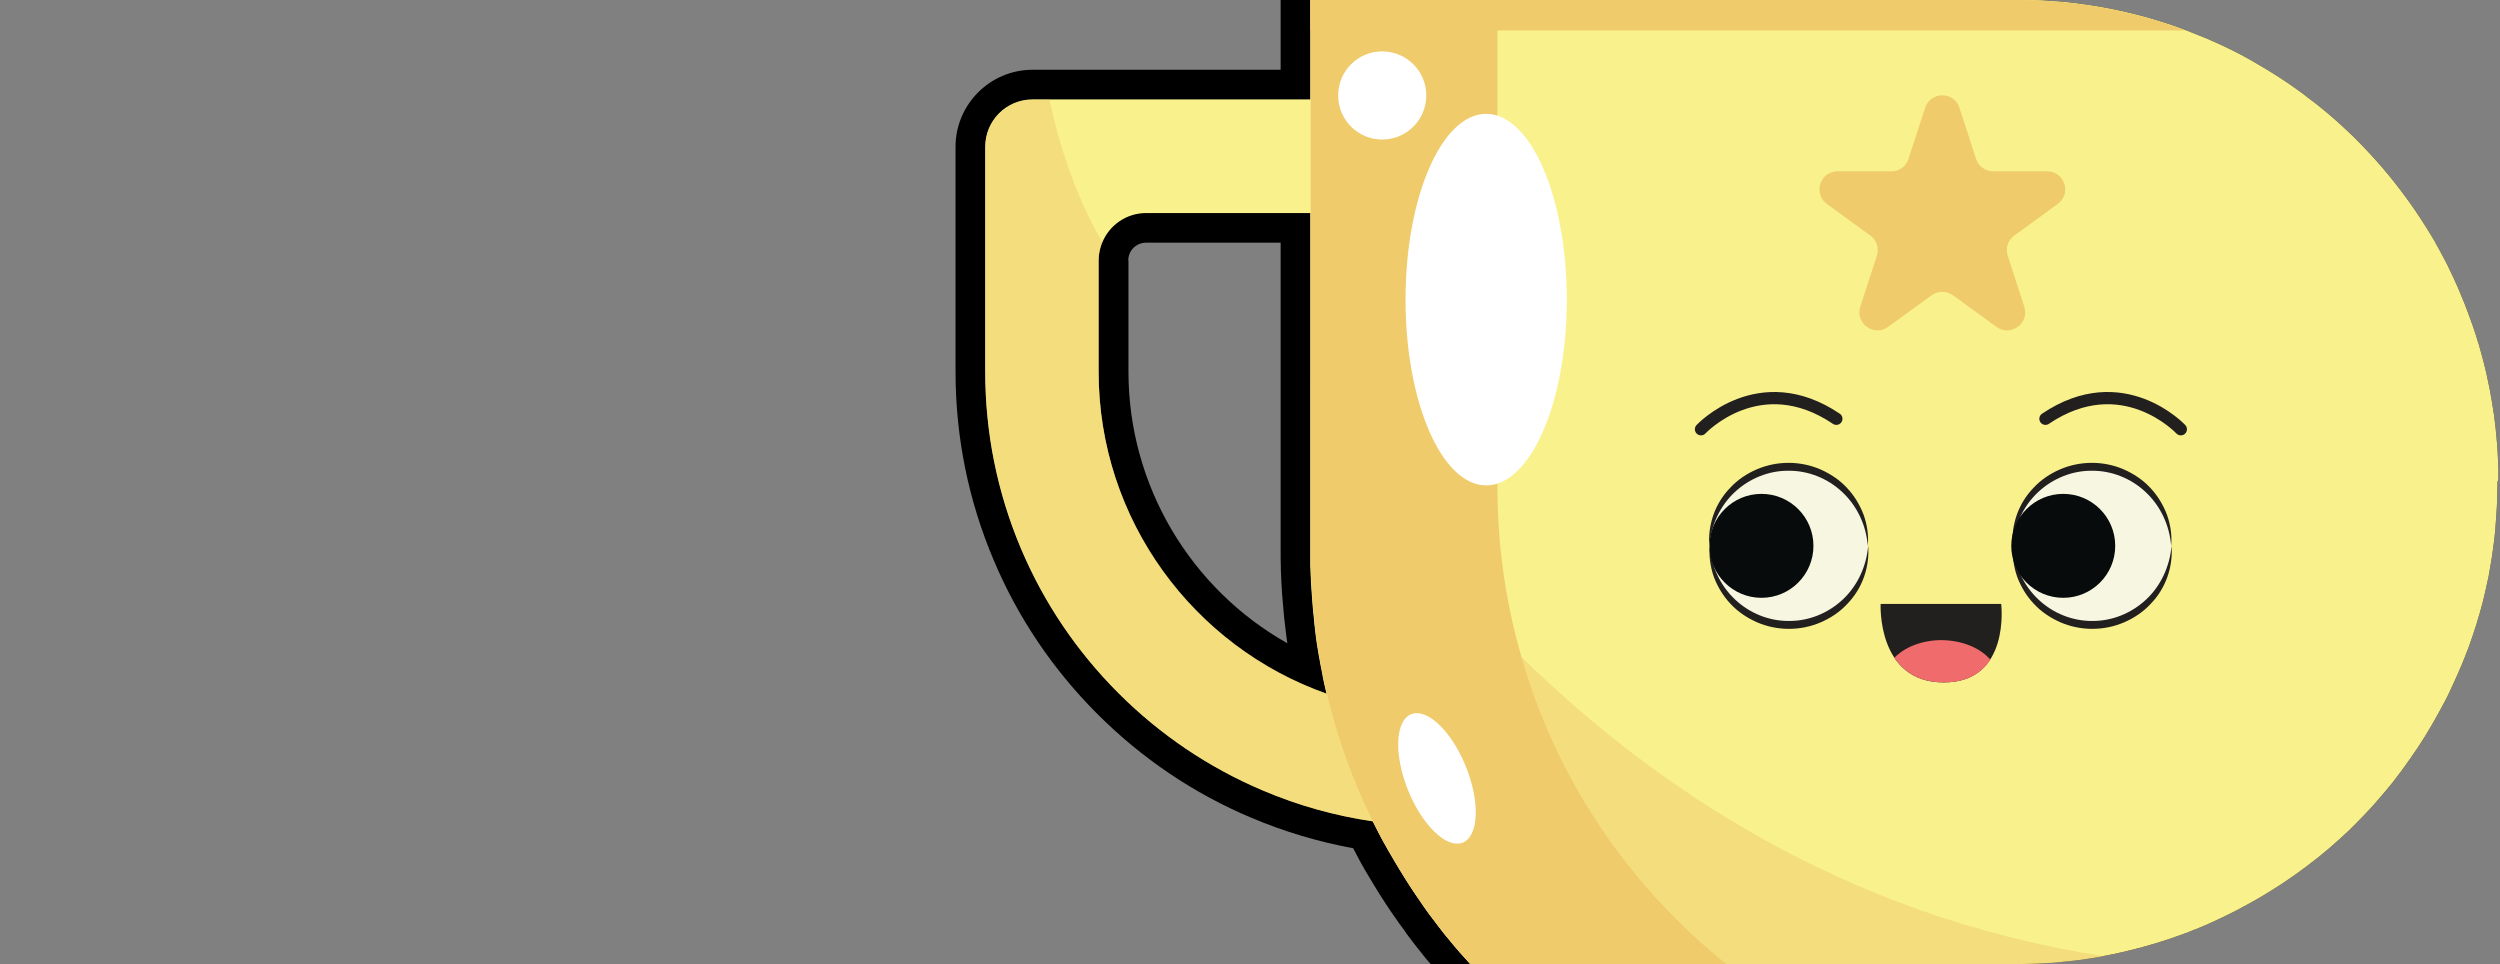 <svg width="1265" height="488" viewBox="0 0 1265 488" fill="none" xmlns="http://www.w3.org/2000/svg">
<rect x="0" y="0" width="1265" height="488" fill="#808080" stroke="none"/>
<g clip-path="url(#clip0_5470_18510)">
<path d="M1264.2 241.5C1264.2 240.4 1264.2 239.4 1264.2 238.3C1264.1 235.1 1264 231.9 1263.8 228.7C1263.7 226.5 1263.5 224.3 1263.3 222.2C1263.2 221.5 1263.2 220.7 1263.1 220C1263 218.9 1262.9 217.8 1262.8 216.8C1262.3 212.2 1261.7 207.7 1260.9 203.2C1260.2 198.9 1259.4 194.6 1258.4 190.4V190.3C1257.9 187.9 1257.3 185.5 1256.7 183.2C1255.9 180 1255 176.9 1254.1 173.7C1254.1 173.6 1254.1 173.6 1254 173.5C1253.6 172.2 1253.2 171 1252.9 169.8C1252.9 169.7 1252.9 169.7 1252.8 169.6C1252.2 167.8 1251.6 166 1251 164.2C1251 164.1 1250.9 164.1 1250.9 164C1249.7 160.6 1248.5 157.3 1247.2 154C1246.1 151.2 1244.9 148.3 1243.7 145.5C1242.3 142.2 1240.7 139 1239.2 135.8C1238.3 133.9 1237.4 132.1 1236.4 130.3C1235.1 127.8 1233.7 125.3 1232.3 122.8C1232.3 122.7 1232.2 122.6 1232.2 122.5C1231.5 121.3 1230.8 120.1 1230.1 119C1230.1 118.9 1230 118.8 1229.9 118.7C1223.6 108.2 1216.5 98.2 1208.8 88.8C1204.7 83.8 1200.4 79 1195.9 74.3C1194.3 72.6 1192.6 71 1191 69.3C1189.8 68.2 1188.6 67 1187.4 65.9C1184.8 63.4 1182.1 61 1179.3 58.6C1178.1 57.5 1176.8 56.5 1175.6 55.5C1172.9 53.3 1170.2 51.1 1167.4 49.1C1166.6 48.5 1165.8 47.9 1165.1 47.3C1157.4 41.6 1149.3 36.4 1140.9 31.6C1140.8 31.5 1140.7 31.5 1140.6 31.4C1133.7 27.4 1126.5 23.8 1119.1 20.6C1117.6 19.9 1116 19.2 1114.4 18.6C1111.7 17.5 1108.9 16.4 1106.1 15.3C1104 14.5 1101.9 13.8 1099.8 13C1084.4 7.7 1068.2 3.9 1051.6 1.8C1051.4 1.8 1051.3 1.8 1051.1 1.7C1047.4 1.2 1043.6 0.8 1039.8 0.6C1039.6 0.6 1039.4 0.6 1039.3 0.6C1036.8 0.4 1034.4 0.3 1031.9 0.1C1031.8 0.1 1031.7 0.1 1031.6 0.1C1029.2 0 1026.8 -0.1 1024.3 -0.1C1023.1 -0.1 1021.8 -0.1 1020.6 -0.1H648V35.3H522.5C501 35.3 483.5 52.8 483.5 74.3V188C483.5 221.1 490 253.2 502.8 283.4C515.1 312.6 532.8 338.8 555.3 361.3C577.8 383.8 604 401.5 633.2 413.8C649.8 420.8 667.1 426 684.7 429.2C685.3 430.4 686 431.6 686.6 432.8C686.9 433.4 687.3 434.1 687.6 434.7L687.8 435.1C688.5 436.4 689.2 437.7 690 439L690.2 439.4C690.6 440 690.9 440.7 691.3 441.3C692.4 443.2 693.5 445 694.6 446.8C694.8 447.2 695.1 447.6 695.3 448L695.7 448.6C696.5 450 697.4 451.3 698.2 452.7C698.7 453.5 699.2 454.2 699.7 455C700.6 456.3 701.4 457.6 702.3 459L702.7 459.6C703 460 703.2 460.4 703.5 460.8C704.7 462.6 705.9 464.3 707.2 466.1C707.6 466.6 708 467.2 708.3 467.7L708.7 468.2C709.6 469.4 710.5 470.6 711.3 471.8L711.6 472.3C712 472.8 712.4 473.4 712.8 473.9C714.1 475.6 715.4 477.3 716.7 479C717 479.4 718 480.6 718 480.6C719 481.9 720 483.1 721 484.4C721.6 485.1 722.1 485.8 722.7 486.4C723.1 486.9 723.5 487.4 723.9 487.8H1020.2C1026 487.8 1031.8 487.6 1037.5 487.2C1037.7 487.2 1037.8 487.2 1038 487.2C1038.4 487.2 1038.8 487.1 1039.3 487.1C1040.3 487 1041.4 486.9 1042.4 486.8C1043.3 486.7 1044.1 486.6 1045 486.5C1045.4 486.5 1045.9 486.4 1046.3 486.4C1048.4 486.2 1050.4 485.9 1052.5 485.7C1054.5 485.4 1056.5 485.1 1058.5 484.8C1060.4 484.5 1062.3 484.2 1064.2 483.8C1064.5 483.7 1064.9 483.7 1065.2 483.6C1067.9 483.1 1070.7 482.5 1073.4 481.9C1073.5 481.9 1073.7 481.8 1073.8 481.8C1074.1 481.7 1074.4 481.7 1074.7 481.6C1074.8 481.6 1075 481.5 1075.1 481.5C1085.5 479.1 1095.7 476 1105.6 472.3C1110.3 470.5 1114.9 468.7 1119.4 466.6C1123.2 464.9 1126.9 463.1 1130.6 461.2C1131.7 460.6 1132.9 460 1134 459.4C1139.5 456.5 1144.9 453.4 1150.1 450.1C1151.3 449.3 1152.5 448.6 1153.7 447.8C1154.2 447.5 1154.6 447.2 1155.1 446.9C1159.2 444.2 1163.2 441.3 1167.1 438.4C1169.2 436.8 1171.3 435.2 1173.3 433.6C1177.2 430.5 1181 427.2 1184.7 423.8C1187.4 421.4 1190 418.9 1192.5 416.3C1194.8 414 1197.1 411.6 1199.3 409.2C1200.5 407.9 1201.7 406.6 1202.8 405.3C1202.9 405.2 1203 405 1203.1 404.9C1205.7 402 1208.2 399 1210.7 395.9C1210.8 395.8 1210.9 395.7 1211 395.5C1211.5 394.8 1212.1 394.1 1212.6 393.4C1214.2 391.4 1215.7 389.3 1217.2 387.2C1218 386 1218.9 384.9 1219.7 383.7C1222.2 380.2 1224.5 376.6 1226.8 373C1230.3 367.3 1233.6 361.5 1236.7 355.6C1236.8 355.4 1236.9 355.2 1237 355.1C1238.4 352.4 1239.7 349.8 1240.9 347C1241.2 346.4 1241.4 345.9 1241.7 345.3C1243 342.5 1244.2 339.7 1245.4 336.9C1245.4 336.8 1245.5 336.7 1245.5 336.7C1246.6 334.1 1247.6 331.5 1248.6 328.9C1248.6 328.8 1248.7 328.7 1248.7 328.7C1248.9 328.1 1249.2 327.4 1249.4 326.8C1252.1 319.3 1254.5 311.6 1256.5 303.8C1257.3 300.4 1258.1 297 1258.8 293.6C1259.1 292.5 1259.3 291.3 1259.5 290.2V290.1C1259.7 289 1259.9 287.8 1260.1 286.6C1260.7 283.1 1261.3 279.7 1261.7 276.1C1261.8 275.3 1261.9 274.5 1262 273.7C1262.2 272.1 1262.4 270.6 1262.5 269C1262.6 268.2 1262.7 267.4 1262.7 266.6C1263.3 259.6 1263.7 252.6 1263.7 245.5C1263.7 244.9 1263.7 244.3 1263.7 243.8C1264.2 243.1 1264.2 242.3 1264.2 241.5ZM570.9 131.8C570.9 126.8 574.9 122.8 579.9 122.8H648V279.2C648 281.5 648 284 648.1 286.8V288C648.2 290.3 648.3 292.7 648.4 295.1L648.5 296.6C648.6 299.1 648.8 301.5 649 303.7L649.1 304.9C649.3 307.1 649.5 309.4 649.7 311.5L649.8 312.6C650 314.7 650.3 316.9 650.6 319.4L650.8 321.2C651 322.6 651.2 324 651.4 325.5C602.4 297.9 571 245.6 571 188.1V131.8H570.9Z" fill="black"/>
<path d="M1264.2 241.5C1264.2 240.4 1264.2 239.4 1264.2 238.3C1264.1 235.1 1264 231.9 1263.8 228.7C1263.7 226.5 1263.5 224.3 1263.3 222.2C1263.2 221.5 1263.2 220.7 1263.1 220C1263 218.9 1262.9 217.8 1262.8 216.8C1262.3 212.2 1261.7 207.7 1260.9 203.2C1260.2 198.9 1259.4 194.6 1258.4 190.4V190.3C1257.9 187.9 1257.3 185.5 1256.7 183.2C1255.9 180 1255 176.9 1254.1 173.7C1254.1 173.6 1254.1 173.6 1254 173.5C1253.6 172.2 1253.2 171 1252.9 169.8C1252.9 169.7 1252.9 169.7 1252.8 169.6C1252.2 167.8 1251.6 166 1251 164.2C1251 164.1 1250.9 164.1 1250.9 164C1249.7 160.6 1248.5 157.3 1247.2 154C1246.1 151.2 1244.9 148.3 1243.7 145.5C1242.3 142.2 1240.7 139 1239.2 135.8C1238.3 133.9 1237.4 132.1 1236.4 130.3C1235.1 127.8 1233.7 125.3 1232.3 122.8C1232.3 122.7 1232.2 122.6 1232.2 122.5C1231.5 121.3 1230.8 120.1 1230.1 119C1230.1 118.9 1230 118.8 1229.9 118.7C1223.6 108.2 1216.5 98.2 1208.8 88.8C1204.7 83.8 1200.4 79 1195.9 74.3C1194.3 72.6 1192.6 71 1191 69.3C1189.8 68.2 1188.6 67 1187.4 65.9C1184.8 63.4 1182.1 61 1179.3 58.6C1178.1 57.5 1176.8 56.5 1175.6 55.5C1172.9 53.3 1170.2 51.1 1167.4 49.1C1166.6 48.5 1165.8 47.9 1165.1 47.3C1157.4 41.6 1149.3 36.4 1140.9 31.6C1140.8 31.5 1140.7 31.5 1140.6 31.4C1133.7 27.4 1126.5 23.8 1119.1 20.6C1117.6 19.9 1116 19.2 1114.4 18.6C1111.7 17.5 1108.9 16.4 1106.1 15.3C1104 14.5 1101.9 13.8 1099.8 13C1084.4 7.7 1068.2 3.9 1051.6 1.8C1051.4 1.8 1051.3 1.8 1051.1 1.7C1047.4 1.2 1043.6 0.8 1039.8 0.6C1039.6 0.6 1039.4 0.6 1039.3 0.6C1036.8 0.4 1034.4 0.3 1031.9 0.1C1031.8 0.1 1031.7 0.1 1031.6 0.1C1029.2 0 1026.8 -0.1 1024.3 -0.1C1023.1 -0.1 1021.8 -0.1 1020.6 -0.1H663V50.3H522.5C509.2 50.3 498.5 61 498.5 74.3V188C498.5 219 504.6 249.2 516.6 277.6C528.2 305 544.8 329.6 565.9 350.7C587 371.8 611.6 388.4 639 400C656.9 407.6 675.5 412.8 694.6 415.6C695 416.4 695.4 417.2 695.8 418C697 420.4 698.2 422.8 699.5 425.1C699.9 425.9 700.3 426.7 700.8 427.4C701.6 429 702.5 430.5 703.4 432C703.8 432.7 704.3 433.5 704.7 434.2C704.7 434.3 704.8 434.3 704.8 434.4C705.2 435.1 705.6 435.8 706.1 436.6C707.6 439.1 709.1 441.6 710.6 444C711.4 445.3 712.2 446.5 713 447.8C715 450.8 717 453.8 719 456.7C719.5 457.4 720 458.1 720.5 458.9C721.5 460.3 722.6 461.8 723.6 463.2C724.1 463.9 724.7 464.6 725.2 465.3C726.3 466.7 727.3 468.1 728.4 469.5C729 470.2 729.5 470.9 730 471.6C730.6 472.3 731.1 473 731.7 473.7C732.8 475.1 733.9 476.4 735.1 477.8C735.7 478.5 736.2 479.2 736.8 479.8C737.4 480.5 738 481.1 738.5 481.8C739.1 482.5 739.7 483.1 740.3 483.8C740.9 484.5 741.5 485.1 742.1 485.8C742.7 486.5 743.3 487.1 743.9 487.8H1020.2C1026 487.8 1031.8 487.6 1037.5 487.2C1037.7 487.2 1037.8 487.2 1038 487.2C1038.4 487.2 1038.8 487.1 1039.3 487.1C1040.3 487 1041.4 486.9 1042.4 486.8C1043.3 486.7 1044.1 486.6 1045 486.5C1045.4 486.5 1045.9 486.4 1046.3 486.4C1048.4 486.2 1050.4 485.9 1052.5 485.7C1054.5 485.4 1056.5 485.1 1058.5 484.8C1060.4 484.5 1062.3 484.2 1064.2 483.8C1064.5 483.7 1064.9 483.7 1065.2 483.6C1067.9 483.1 1070.7 482.5 1073.4 481.9C1073.5 481.9 1073.7 481.8 1073.8 481.8C1074.1 481.7 1074.4 481.7 1074.7 481.6C1074.8 481.6 1075 481.5 1075.1 481.5C1085.5 479.1 1095.7 476 1105.6 472.3C1110.3 470.5 1114.9 468.7 1119.4 466.6C1123.2 464.9 1126.9 463.1 1130.6 461.2C1131.7 460.6 1132.9 460 1134 459.4C1139.5 456.5 1144.9 453.4 1150.1 450.1C1151.3 449.3 1152.5 448.6 1153.7 447.8C1154.2 447.5 1154.6 447.2 1155.1 446.9C1159.2 444.2 1163.2 441.3 1167.1 438.4C1169.2 436.8 1171.3 435.2 1173.3 433.6C1177.2 430.5 1181 427.2 1184.7 423.8C1187.4 421.4 1190 418.9 1192.5 416.3C1194.8 414 1197.1 411.6 1199.3 409.2C1200.5 407.9 1201.7 406.6 1202.8 405.3C1202.9 405.2 1203 405 1203.1 404.9C1205.7 402 1208.2 399 1210.7 395.9C1210.8 395.8 1210.9 395.7 1211 395.5C1211.5 394.8 1212.1 394.1 1212.6 393.4C1214.2 391.4 1215.7 389.3 1217.2 387.2C1218 386 1218.9 384.9 1219.7 383.7C1222.2 380.2 1224.5 376.6 1226.8 373C1230.3 367.3 1233.6 361.5 1236.7 355.6C1236.8 355.4 1236.9 355.2 1237 355.1C1238.4 352.4 1239.7 349.8 1240.9 347C1241.2 346.4 1241.4 345.9 1241.7 345.3C1243 342.5 1244.2 339.7 1245.4 336.9C1245.4 336.8 1245.5 336.7 1245.5 336.7C1246.6 334.1 1247.6 331.5 1248.6 328.9C1248.6 328.8 1248.7 328.7 1248.7 328.7C1248.9 328.1 1249.2 327.4 1249.4 326.8C1252.1 319.3 1254.5 311.6 1256.5 303.8C1257.3 300.4 1258.1 297 1258.8 293.6C1259.1 292.5 1259.3 291.3 1259.5 290.2V290.1C1259.7 289 1259.9 287.8 1260.1 286.6C1260.7 283.1 1261.3 279.7 1261.7 276.1C1261.8 275.3 1261.9 274.5 1262 273.7C1262.2 272.1 1262.4 270.6 1262.5 269C1262.6 268.2 1262.7 267.4 1262.7 266.6C1263.3 259.6 1263.7 252.6 1263.7 245.5C1263.7 244.9 1263.7 244.3 1263.7 243.8C1264.2 243.1 1264.2 242.3 1264.2 241.5ZM555.9 188.1V131.8C555.9 130.6 556 129.3 556.2 128.2C556.3 127.8 556.3 127.4 556.4 127C556.5 126.6 556.6 126.2 556.7 125.8C556.8 125.3 557 124.9 557.1 124.4C557.2 124.1 557.3 123.8 557.4 123.5C557.5 123.2 557.6 122.9 557.8 122.6C561.4 113.9 570 107.8 580 107.8H663V279.2C663 280.5 663 281.9 663 283.2C663 284 663 284.8 663 285.6C663 286.5 663 287.4 663.1 288.3C663.1 288.4 663.1 288.6 663.1 288.7C663.1 290.1 663.2 291.4 663.3 292.8C663.3 292.9 663.3 293 663.3 293.2C663.3 294.4 663.4 295.6 663.5 296.8C663.5 297.4 663.6 297.9 663.6 298.5C663.8 301.3 664 304 664.2 306.7C664.3 307.8 664.4 308.9 664.5 310C664.5 310.3 664.6 310.5 664.6 310.8C664.7 311.8 664.8 312.8 664.9 313.8C664.9 314.2 665 314.6 665 315C665.1 315.6 665.1 316.2 665.2 316.8C665.3 317.8 665.4 318.7 665.5 319.6C665.6 320.1 665.6 320.7 665.7 321.2C665.8 322.2 666 323.3 666.1 324.3C666.1 324.5 666.2 324.7 666.2 324.9C666.4 326.3 666.6 327.8 666.9 329.2C667.1 330.6 667.3 332 667.6 333.3C667.9 335.1 668.2 336.9 668.6 338.6C668.8 339.8 669.1 341.1 669.3 342.3C669.3 342.4 669.3 342.4 669.3 342.5C669.6 343.9 669.9 345.3 670.2 346.7C670.5 348.1 670.9 349.6 671.2 351C604.2 327.4 555.9 263.3 555.9 188.1Z" fill="#F9F18C"/>
<path d="M873.5 487.8H744C743.4 487.2 742.8 486.5 742.2 485.8C741.6 485.1 741 484.5 740.4 483.8C739.8 483.1 739.2 482.5 738.6 481.8C738 481.1 737.4 480.5 736.9 479.8C736.3 479.1 735.8 478.5 735.2 477.8C734.1 476.4 732.9 475.1 731.8 473.7C731.2 473 730.7 472.3 730.1 471.6C729.6 470.9 729 470.2 728.5 469.5C727.4 468.1 726.3 466.7 725.3 465.3C724.8 464.6 724.2 463.9 723.7 463.2C722.6 461.8 721.6 460.4 720.6 458.9C720.1 458.2 719.6 457.5 719.1 456.7C717 453.8 715 450.8 713.1 447.8C712.3 446.5 711.5 445.3 710.7 444C709.2 441.6 707.6 439.1 706.2 436.6C705.8 435.9 705.3 435.2 704.9 434.4C704.9 434.3 704.8 434.2 704.8 434.2C704.4 433.5 703.9 432.7 703.5 432C702.6 430.5 701.7 428.9 700.9 427.4C700.5 426.6 700.1 425.8 699.6 425.1C698.3 422.7 697.1 420.4 695.9 418C695.5 417.2 695.1 416.4 694.7 415.6C684.6 395.2 676.8 373.6 671.4 350.9C671.1 349.5 670.7 348 670.4 346.6C670.1 345.2 669.8 343.8 669.5 342.4C669.5 342.3 669.5 342.3 669.5 342.2C669.2 341 669 339.8 668.8 338.5C668.5 336.7 668.1 335 667.8 333.2C667.5 331.8 667.3 330.4 667.1 329.1C666.9 327.7 666.6 326.2 666.4 324.8C666.4 324.6 666.3 324.4 666.3 324.2C666.1 323.2 666 322.1 665.9 321.1C665.8 320.6 665.8 320 665.7 319.5C665.6 318.5 665.5 317.6 665.4 316.7C665.3 316.1 665.2 315.5 665.2 314.9C665.1 314.5 665.1 314.1 665.1 313.7C665 312.7 664.9 311.7 664.8 310.7C664.8 310.4 664.7 310.2 664.7 309.9C664.6 308.8 664.5 307.7 664.4 306.6C664.2 303.9 664 301.1 663.8 298.4C663.8 297.8 663.7 297.3 663.7 296.7C663.6 295.5 663.6 294.3 663.5 293.1C663.5 293 663.5 292.9 663.5 292.7C663.4 291.3 663.4 290 663.3 288.6C663.3 288.5 663.3 288.3 663.3 288.2C663.3 287.3 663.2 286.4 663.2 285.5C663.2 284.7 663.2 283.9 663.2 283.1C663.2 281.8 663.2 280.4 663.2 279.1V0H757.7V246.4C757.7 276.2 761.9 304.9 769.8 332.2C787.4 394.3 824.3 448.4 873.5 487.8Z" fill="#EFCB6C"/>
<path d="M1105.8 15.4H663V0H1020.3C1021.5 0 1022.8 0 1024 0C1026.4 0 1028.8 0.1 1031.3 0.2C1031.4 0.2 1031.5 0.2 1031.6 0.2C1034.1 0.3 1036.5 0.5 1039 0.7C1039.2 0.7 1039.3 0.7 1039.5 0.7C1043.3 1 1047 1.4 1050.8 1.8C1051 1.8 1051.1 1.8 1051.3 1.9C1068 4 1084.1 7.8 1099.5 13.1C1101.6 13.9 1103.7 14.6 1105.8 15.4Z" fill="#EFCB6C"/>
<path opacity="0.51" d="M769.5 332.1C835.1 396.6 932.2 463.4 1064.3 483.8C1062.4 484.2 1060.5 484.5 1058.6 484.8C1056.6 485.1 1054.6 485.4 1052.6 485.7C1050.5 486 1048.5 486.2 1046.4 486.4C1046 486.5 1045.5 486.5 1045.1 486.5C1044.2 486.6 1043.4 486.7 1042.5 486.8C1041.5 486.9 1040.4 487 1039.4 487.1C1039 487.1 1038.6 487.2 1038.1 487.2C1037.9 487.2 1037.7 487.2 1037.6 487.2C1031.9 487.6 1026.1 487.8 1020.3 487.8H744C743.4 487.2 742.8 486.5 742.2 485.8C741.6 485.1 741 484.5 740.4 483.8C739.8 483.1 739.2 482.5 738.6 481.8C738 481.1 737.4 480.5 736.9 479.8C736.3 479.1 735.8 478.5 735.2 477.8C734.1 476.4 732.9 475.1 731.8 473.7C731.2 473 730.7 472.3 730.1 471.6C729.6 470.9 729 470.2 728.5 469.5C727.4 468.1 726.3 466.7 725.3 465.3C724.8 464.6 724.2 463.9 723.7 463.2C722.6 461.8 721.6 460.4 720.6 458.9C720.1 458.2 719.6 457.5 719.1 456.7C717 453.8 715 450.8 713.1 447.8C712.3 446.5 711.5 445.3 710.7 444C709.2 441.6 707.6 439.1 706.2 436.6C705.8 435.9 705.3 435.2 704.9 434.4C704.9 434.3 704.8 434.2 704.8 434.2C704.4 433.5 703.9 432.7 703.5 432C702.6 430.5 701.7 428.9 700.9 427.4C700.5 426.6 700.1 425.8 699.6 425.1C698.3 422.7 697.1 420.4 695.9 418C695.5 417.2 695.1 416.4 694.7 415.6C675.6 412.8 657 407.6 639.1 400C611.7 388.4 587.1 371.8 566 350.7C544.9 329.6 528.3 305 516.7 277.6C504.7 249.2 498.6 219.1 498.6 188V74.4C498.6 61.1 509.3 50.4 522.6 50.4H531C535.8 73 544 99 557.8 122.5C557.7 122.8 557.5 123.1 557.4 123.4C557.3 123.7 557.2 124 557.1 124.3C557 124.8 556.8 125.2 556.7 125.7C556.6 126.1 556.5 126.5 556.4 126.9C556.3 127.3 556.2 127.7 556.2 128.1C556 129.3 555.9 130.5 555.9 131.7V188C555.9 263.2 604.2 327.3 671.4 351C671.1 349.6 670.7 348.1 670.4 346.7C670.1 345.3 669.8 343.9 669.5 342.5C669.5 342.4 669.5 342.4 669.5 342.3C669.2 341.1 669 339.9 668.8 338.6C668.5 336.8 668.1 335.1 667.8 333.3C667.5 331.9 667.3 330.5 667.1 329.2C666.9 327.8 666.6 326.3 666.4 324.9C666.4 324.7 666.3 324.5 666.3 324.3C666.1 323.3 666 322.2 665.9 321.2C665.8 320.7 665.8 320.1 665.7 319.6C665.6 318.6 665.5 317.7 665.4 316.8C665.3 316.2 665.2 315.6 665.2 315C665.1 314.6 665.1 314.2 665.1 313.8C665 312.8 664.9 311.8 664.8 310.8C664.8 310.5 664.7 310.3 664.7 310C664.6 308.9 664.5 307.8 664.4 306.7C664.2 304 664 301.2 663.8 298.5C663.8 297.9 663.7 297.4 663.7 296.8C663.6 295.6 663.6 294.4 663.5 293.2C663.5 293.1 663.5 293 663.5 292.8C663.4 291.4 663.4 290.1 663.3 288.7C663.3 288.6 663.3 288.4 663.3 288.3C663.3 287.4 663.2 286.5 663.2 285.6C663.2 284.8 663.2 284 663.2 283.2C663.2 281.9 663.2 280.5 663.2 279.2V192C663 192 696.9 260.7 769.5 332.1Z" fill="#EFCB6C"/>
<path d="M752 245.601C774.533 245.601 792.8 203.515 792.8 151.601C792.8 99.686 774.533 57.601 752 57.601C729.467 57.601 711.2 99.686 711.2 151.601C711.2 203.515 729.467 245.601 752 245.601Z" fill="white"/>
<path d="M699.4 70.6C711.716 70.6 721.7 60.616 721.7 48.3C721.7 35.984 711.716 26 699.4 26C687.084 26 677.1 35.984 677.1 48.3C677.1 60.616 687.084 70.6 699.4 70.6Z" fill="white"/>
<path d="M740.147 426.355C748.245 423.104 748.971 405.926 741.769 387.988C734.566 370.05 722.163 358.144 714.065 361.395C705.967 364.646 705.241 381.824 712.444 399.762C719.646 417.7 732.049 429.606 740.147 426.355Z" fill="white"/>
<path d="M1103.5 217.2C1103.5 217.2 1074 185.6 1035 211.9" stroke="#221F1F" stroke-width="6.193" stroke-miterlimit="10" stroke-linecap="round"/>
<path d="M860.7 217.2C860.7 217.2 890.2 185.6 929.2 211.9" stroke="#221F1F" stroke-width="6.193" stroke-miterlimit="10" stroke-linecap="round"/>
<path d="M1058.6 316.2C1080.69 316.2 1098.6 298.292 1098.6 276.2C1098.6 254.109 1080.69 236.2 1058.6 236.2C1036.51 236.2 1018.6 254.109 1018.6 276.2C1018.6 298.292 1036.51 316.2 1058.6 316.2Z" fill="#F6F6E1"/>
<path d="M905.1 316.2C927.191 316.2 945.1 298.292 945.1 276.2C945.1 254.109 927.191 236.2 905.1 236.2C883.009 236.2 865.1 254.109 865.1 276.2C865.1 298.292 883.009 316.2 905.1 316.2Z" fill="#F6F6E1"/>
<path d="M1098.6 276.2C1097.8 265.7 1093.1 255.9 1085.7 249C1078.4 242.1 1068.5 238.1 1058.5 238.2C1048.5 238.1 1038.7 242.1 1031.3 249C1023.9 255.9 1019.3 265.7 1018.4 276.2C1018 271 1018.7 265.6 1020.5 260.5C1022.3 255.4 1025.2 250.7 1029 246.8C1032.7 242.8 1037.3 239.7 1042.4 237.5C1047.5 235.3 1053 234.2 1058.5 234.2C1064 234.2 1069.5 235.3 1074.6 237.5C1079.6 239.7 1084.3 242.8 1088 246.8C1091.8 250.8 1094.6 255.5 1096.5 260.5C1098.3 265.6 1099.1 271 1098.6 276.2Z" fill="#221F1F"/>
<path d="M1018.6 276.2C1019.4 286.7 1024.1 296.5 1031.5 303.4C1038.8 310.3 1048.7 314.3 1058.7 314.2C1068.7 314.3 1078.5 310.3 1085.9 303.4C1093.3 296.5 1097.9 286.7 1098.8 276.2C1099.2 281.4 1098.5 286.8 1096.7 291.9C1094.9 297 1092 301.7 1088.2 305.6C1084.5 309.6 1079.9 312.7 1074.8 314.9C1069.7 317.1 1064.2 318.2 1058.7 318.2C1053.2 318.2 1047.7 317.1 1042.6 314.9C1037.6 312.7 1032.9 309.6 1029.2 305.6C1025.4 301.6 1022.6 296.9 1020.7 291.9C1018.9 286.8 1018.2 281.4 1018.6 276.2Z" fill="#221F1F"/>
<path d="M1044 302.5C1058.53 302.5 1070.3 290.725 1070.3 276.2C1070.3 261.675 1058.53 249.9 1044 249.9C1029.48 249.9 1017.7 261.675 1017.7 276.2C1017.7 290.725 1029.48 302.5 1044 302.5Z" fill="#070B0C"/>
<path d="M945.1 276.2C944.3 265.7 939.6 255.9 932.2 249C924.9 242.1 915 238.1 905 238.2C895 238.1 885.2 242.1 877.8 249C870.4 255.9 865.8 265.7 864.9 276.2C864.5 271 865.2 265.6 867 260.5C868.8 255.4 871.7 250.7 875.5 246.8C879.2 242.8 883.8 239.7 888.9 237.5C894 235.3 899.5 234.2 905 234.2C910.5 234.2 916 235.3 921.1 237.5C926.1 239.7 930.8 242.8 934.5 246.8C938.3 250.8 941.1 255.5 943 260.5C944.8 265.6 945.6 271 945.1 276.2Z" fill="#221F1F"/>
<path d="M865.1 276.2C865.9 286.7 870.6 296.5 878 303.4C885.3 310.3 895.2 314.3 905.2 314.2C915.2 314.3 925 310.3 932.4 303.4C939.8 296.5 944.4 286.7 945.3 276.2C945.7 281.4 945 286.8 943.2 291.9C941.4 297 938.5 301.7 934.7 305.6C931 309.6 926.4 312.7 921.3 314.9C916.2 317.1 910.7 318.2 905.2 318.2C899.7 318.2 894.2 317.1 889.1 314.9C884.1 312.7 879.4 309.6 875.7 305.6C871.9 301.6 869.1 296.9 867.2 291.9C865.4 286.8 864.7 281.4 865.1 276.2Z" fill="#221F1F"/>
<path d="M891.3 302.5C905.825 302.5 917.6 290.725 917.6 276.2C917.6 261.675 905.825 249.9 891.3 249.9C876.775 249.9 865 261.675 865 276.2C865 290.725 876.775 302.5 891.3 302.5Z" fill="#070B0C"/>
<path d="M951.6 305.601C951.6 305.601 949.6 345.301 983.5 345.301C1017.5 345.301 1012.6 305.601 1012.6 305.601H951.6Z" fill="#221F1F"/>
<path d="M1007.1 333.8C1002.9 340.3 995.7 345.3 983.6 345.3C970.9 345.3 963.2 339.8 958.6 332.8C963.7 327.5 972.5 323.9 982.4 323.9C992.9 324 1002.1 327.9 1007.1 333.8Z" fill="#F06B6C"/>
<path d="M974.1 54.601L965.7 80.401C964.5 84.201 961 86.701 957 86.701H929.8C920.9 86.701 917.3 98.001 924.4 103.201L946.4 119.201C949.6 121.501 950.9 125.701 949.7 129.401L941.3 155.201C938.6 163.601 948.2 170.601 955.4 165.401L977.4 149.401C980.6 147.101 984.9 147.101 988.2 149.401L1010.2 165.401C1017.4 170.601 1027 163.601 1024.3 155.201L1015.9 129.401C1014.7 125.601 1016 121.501 1019.2 119.201L1041.2 103.201C1048.4 98.001 1044.7 86.701 1035.8 86.701H1008.6C1004.6 86.701 1001.1 84.101 999.9 80.401L991.5 54.601C988.8 46.101 976.9 46.101 974.1 54.601Z" fill="#EFCB6C"/>
</g>
<defs>
<clipPath id="clip0_5470_18510">
<rect width="1264.2" height="487.8" fill="white"/>
</clipPath>
</defs>
</svg>
